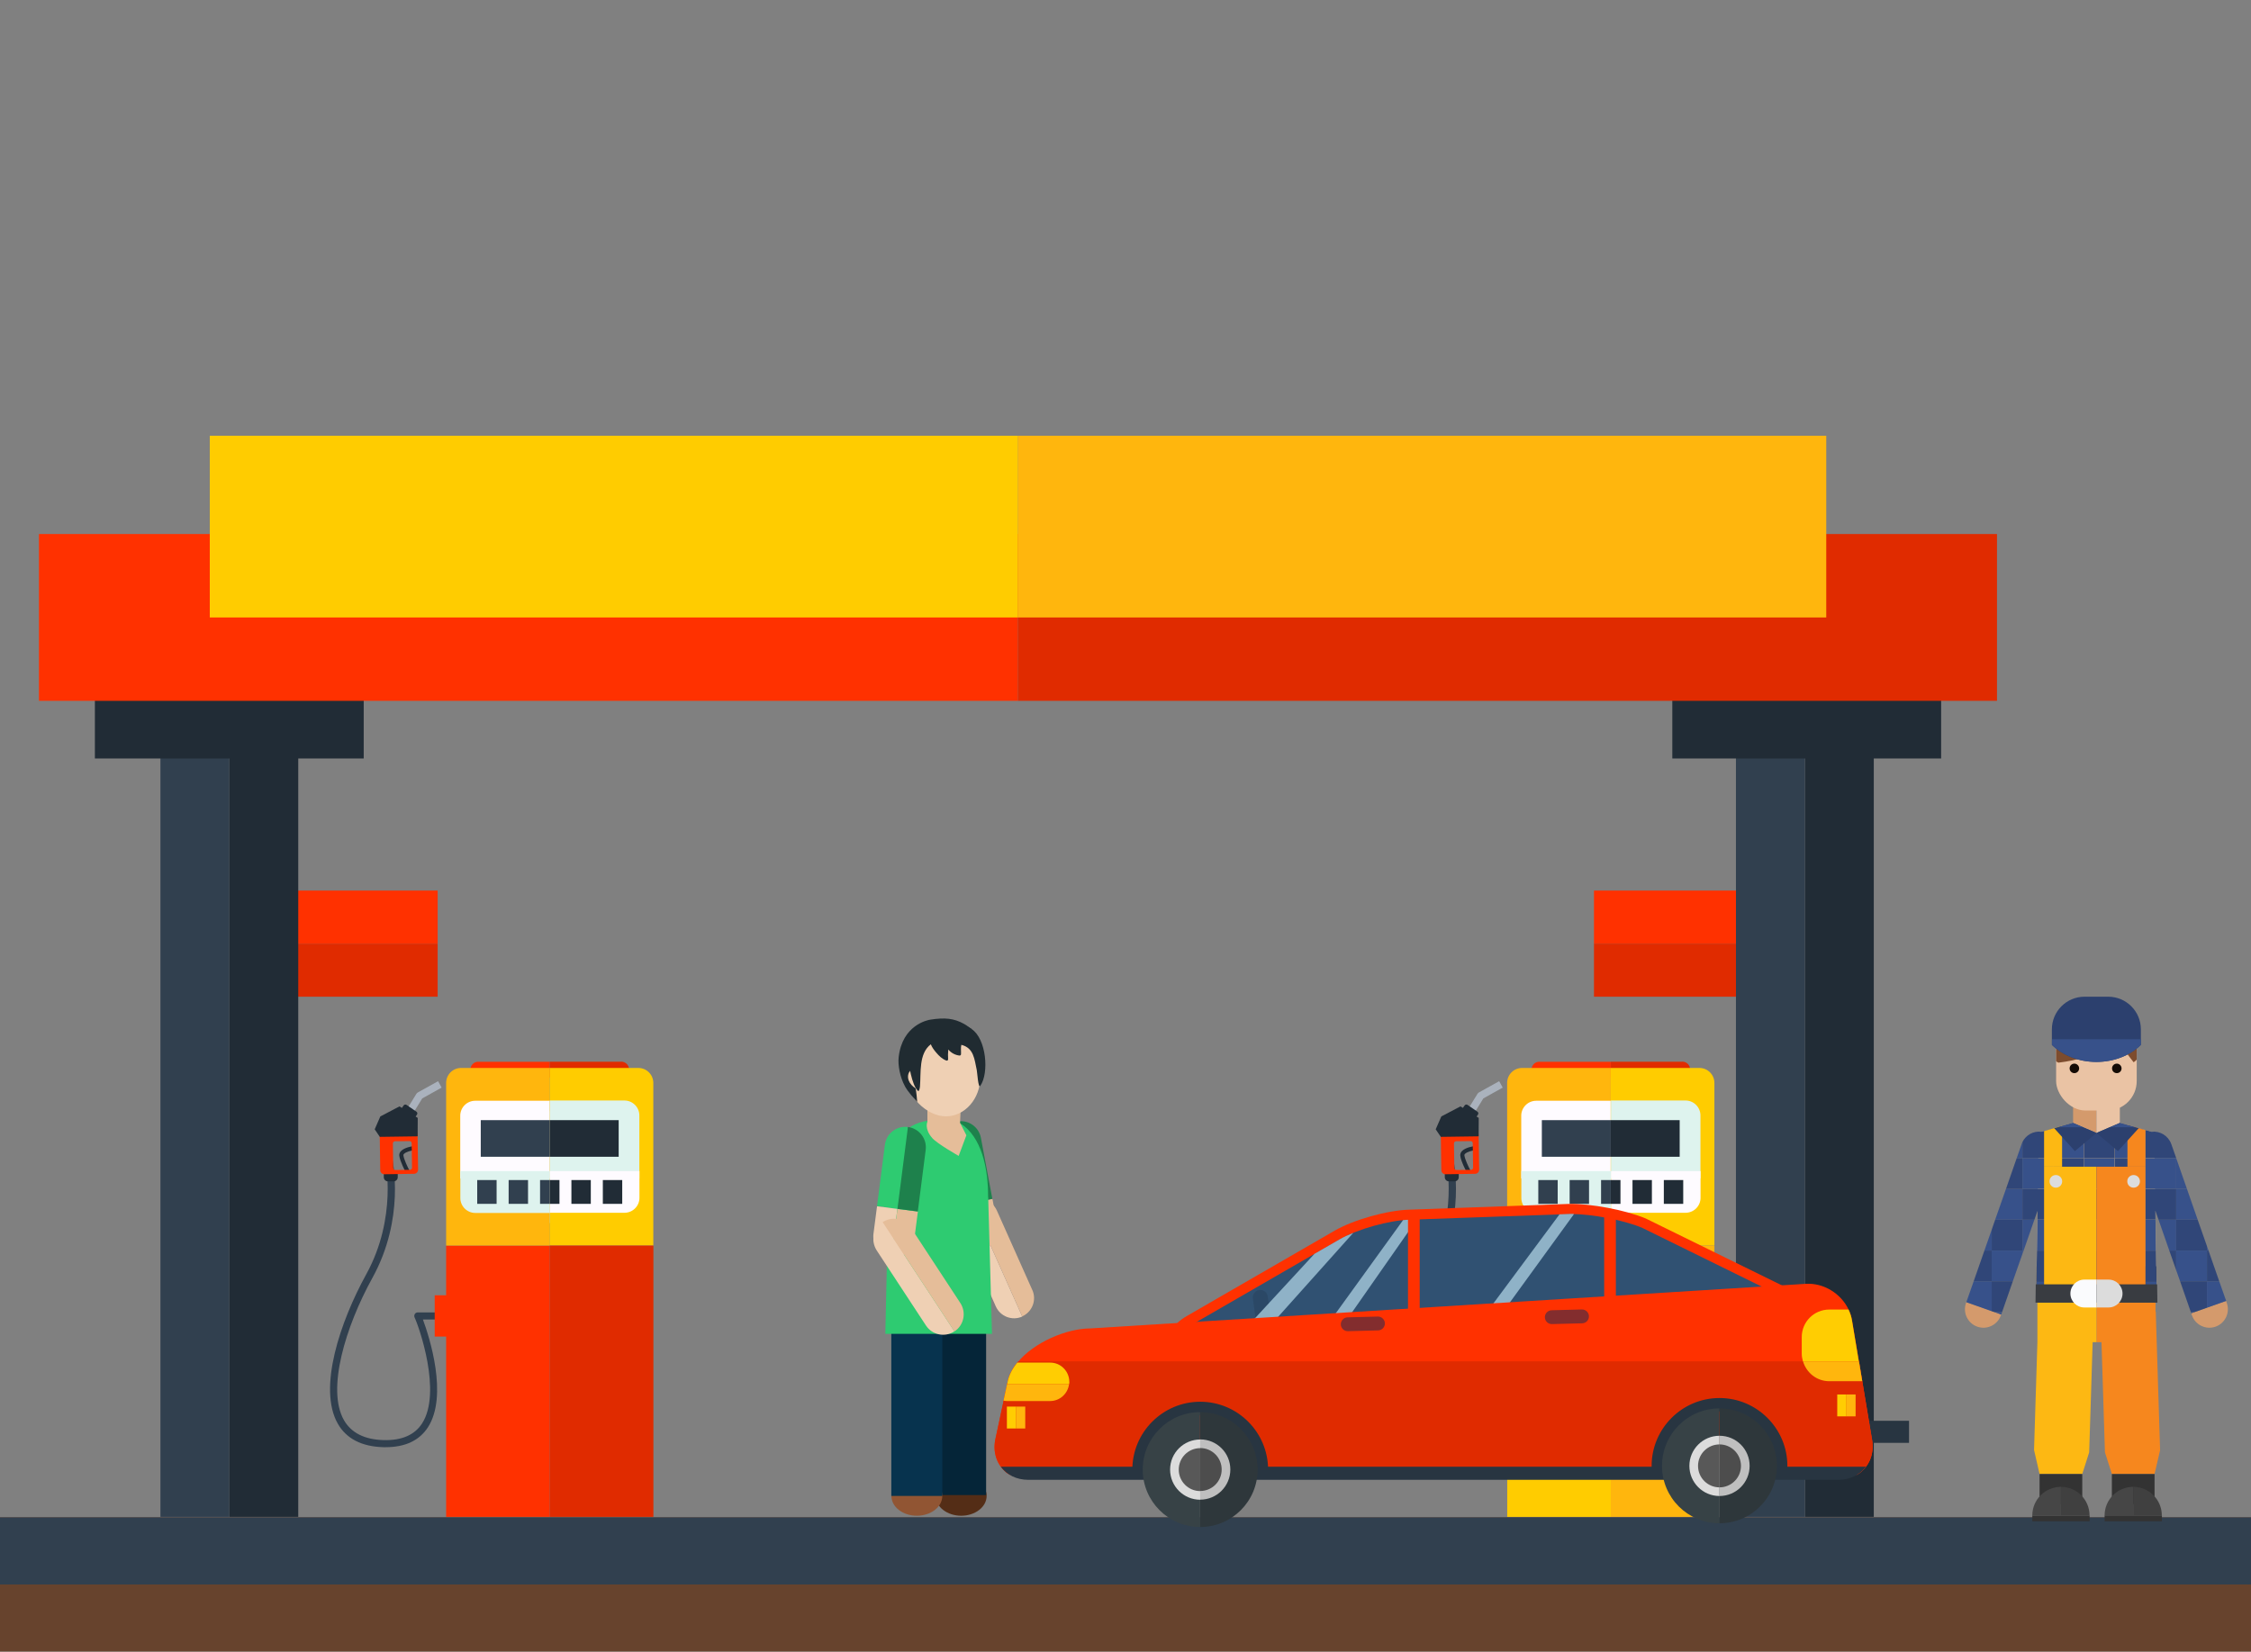 <?xml version="1.0" encoding="UTF-8"?>
<svg id="Layer_1" data-name="Layer 1" xmlns="http://www.w3.org/2000/svg" viewBox="0 0 260 190.79">
  <rect x="0" y="0" width="260" height="190.79" fill="#808080" stroke="none"/>
  <defs>
    <style>
      .cls-1 {
        fill: #cff3ff;
        opacity: .6;
      }

      .cls-2 {
        fill: #542d16;
      }

      .cls-3 {
        fill: #d49a6c;
      }

      .cls-4 {
        fill: #f6871e;
      }

      .cls-5 {
        fill: #1e814c;
      }

      .cls-6 {
        fill: #fff;
      }

      .cls-7 {
        fill: #585858;
      }

      .cls-8 {
        fill: #2c406e;
      }

      .cls-9 {
        fill: #eac3a4;
      }

      .cls-10 {
        fill: #67432d;
      }

      .cls-11 {
        fill: #bfbfbf;
      }

      .cls-12 {
        fill: #202b31;
      }

      .cls-13 {
        fill: #f2f0e4;
      }

      .cls-14 {
        fill: #140b05;
      }

      .cls-15 {
        fill: #37518a;
      }

      .cls-16 {
        fill: #212c36;
      }

      .cls-17 {
        fill: #832d2e;
      }

      .cls-18 {
        fill: #4d4d4d;
      }

      .cls-19 {
        fill: #ffb60d;
      }

      .cls-20 {
        fill: #e02b00;
      }

      .cls-21 {
        fill: #304678;
      }

      .cls-22 {
        fill: #2b4866;
      }

      .cls-23 {
        fill: #fefbff;
      }

      .cls-24 {
        fill: #aab2bd;
      }

      .cls-25 {
        fill: #07334e;
      }

      .cls-26 {
        fill: #caded9;
      }

      .cls-27 {
        fill: #305172;
      }

      .cls-28 {
        fill: #1465c9;
      }

      .cls-29 {
        fill: #333;
      }

      .cls-30 {
        fill: #ffd38c;
      }

      .cls-31 {
        fill: #7d4c2e;
      }

      .cls-32 {
        fill: #e5bd99;
      }

      .cls-33 {
        fill: #fdb813;
      }

      .cls-34 {
        fill: #915533;
      }

      .cls-35 {
        fill: #393c41;
      }

      .cls-36 {
        fill: #31404f;
      }

      .cls-37 {
        fill: #464646;
      }

      .cls-38 {
        fill: #2ecb71;
      }

      .cls-39 {
        fill: #283541;
      }

      .cls-40 {
        fill: #dcdcdc;
      }

      .cls-41 {
        fill: #fafbfd;
      }

      .cls-42 {
        fill: #052538;
      }

      .cls-43 {
        fill: #def3ee;
      }

      .cls-44 {
        fill: #2e373b;
      }

      .cls-45 {
        fill: #374246;
      }

      .cls-46 {
        fill: #fc0;
      }

      .cls-47 {
        fill: #ff3100;
      }

      .cls-48 {
        fill: #404040;
      }

      .cls-49 {
        fill: #ffcd02;
      }

      .cls-50 {
        fill: #efd0b4;
      }

      .cls-51 {
        fill: #4d96e3;
      }
    </style>
  </defs>
  <!-- <path class="cls-6" d="M450,.05V16.67h-11.3c-4.58,0-8.3-3.72-8.3-8.31,0-2.3,.93-4.37,2.43-5.88,1.51-1.5,3.58-2.43,5.87-2.43h11.3Z"/> -->
  <rect class="cls-10" y="175.29" width="260" height="15.5"/>
  <rect class="cls-36" y="175.29" width="260" height="7.75"/>
  <g>
    <g>
      <polygon class="cls-4" points="249 151.53 248.97 151.53 248.97 149 242.15 149 242.15 155.05 242.73 155.05 243.13 167.77 243.93 170.28 248.86 170.28 249.5 167.53 249 151.53"/>
      <polygon class="cls-33" points="235.33 149 235.33 155.01 234.94 167.5 235.58 170.28 240.51 170.28 241.31 167.77 241.71 155.05 242.15 155.05 242.15 149 235.33 149"/>
    </g>
    <rect class="cls-29" x="235.58" y="170.28" width="4.93" height="3.48"/>
    <rect class="cls-29" x="234.74" y="175.07" width="6.62" height=".67"/>
    <rect class="cls-29" x="243.93" y="170.28" width="4.93" height="3.48"/>
    <g>
      <path class="cls-37" d="M243.09,175.07h3.31v-3.31c-1.83,0-3.31,1.48-3.31,3.31Z"/>
      <path class="cls-48" d="M246.39,171.76h0v3.31h3.31c0-1.83-1.48-3.31-3.31-3.31Z"/>
    </g>
    <rect class="cls-29" x="243.09" y="175.07" width="6.62" height=".67"/>
    <g>
      <rect class="cls-3" x="239.45" y="126.67" width="2.7" height="5.65"/>
      <rect class="cls-9" x="242.15" y="126.67" width="2.7" height="5.65"/>
    </g>
    <polygon class="cls-30" points="249.12 150.47 248.82 130.83 244.85 129.72 242.15 130.88 239.45 129.72 235.47 130.83 235.18 150.47 249.12 150.47"/>
    <polygon class="cls-29" points="249.09 148.7 249.06 146.29 235.24 146.29 235.21 148.7 249.09 148.7"/>
    <path class="cls-3" d="M227.08,150.54c-.39,1.11,.2,2.33,1.31,2.72,1.11,.39,2.33-.2,2.72-1.31l.03-.1-4.03-1.43-.04,.12Z"/>
    <path class="cls-3" d="M257.13,150.28l-4.03,1.43,.08,.24c.39,1.11,1.61,1.7,2.72,1.31,1.11-.39,1.7-1.61,1.31-2.72l-.09-.26Z"/>
    <polygon class="cls-15" points="233.6 140.9 233.6 144.46 233.74 144.46 234.98 140.9 233.6 140.9"/>
    <polygon class="cls-15" points="231.7 137.34 230.45 140.9 233.6 140.9 233.6 137.34 231.7 137.34"/>
    <polygon class="cls-21" points="235.34 139.87 235.32 140.9 237.15 140.9 237.15 137.34 233.6 137.34 233.6 140.9 234.98 140.9 235.34 139.87"/>
    <rect class="cls-15" x="237.15" y="144.46" width="3.55" height="3.56"/>
    <polygon class="cls-21" points="233.6 133.78 232.94 133.78 231.7 137.34 233.6 137.34 233.6 133.78"/>
    <rect class="cls-21" x="240.7" y="144.46" width="3.55" height="3.56"/>
    <polygon class="cls-15" points="254.91 151.07 257.13 150.28 256.33 148.01 254.91 148.01 254.91 151.07"/>
    <path class="cls-15" d="M233.6,131.94c-.03,.07-.07,.14-.09,.22l-.57,1.62h.66v-1.84Z"/>
    <rect class="cls-21" x="237.15" y="140.9" width="3.55" height="3.56"/>
    <polygon class="cls-15" points="253.1 151.71 253.49 151.57 253.05 151.57 253.1 151.71"/>
    <polygon class="cls-15" points="231.15 151.86 231.25 151.57 230.35 151.57 231.15 151.86"/>
    <polygon class="cls-15" points="233.6 144.85 233.74 144.46 233.6 144.46 233.6 144.85"/>
    <polygon class="cls-15" points="235.32 140.9 235.27 144.46 237.15 144.46 237.15 140.9 235.32 140.9"/>
    <polygon class="cls-15" points="227.12 150.43 230.05 151.47 230.05 148.01 227.97 148.01 227.12 150.43"/>
    <rect class="cls-15" x="237.15" y="137.34" width="3.55" height="3.56"/>
    <polygon class="cls-21" points="251.36 146.74 251.36 144.46 250.56 144.46 251.36 146.74"/>
    <path class="cls-21" d="M250.79,132.16c-.34-.96-1.3-1.53-2.27-1.42l-.71-.2v3.23h3.55l-.57-1.62Z"/>
    <rect class="cls-15" x="240.7" y="140.9" width="3.55" height="3.56"/>
    <rect class="cls-21" x="244.26" y="133.78" width="3.55" height="3.56"/>
    <rect class="cls-15" x="240.7" y="133.78" width="3.55" height="3.56"/>
    <rect class="cls-21" x="237.15" y="133.78" width="3.55" height="3.56"/>
    <rect class="cls-21" x="240.7" y="137.34" width="3.55" height="3.56"/>
    <rect class="cls-15" x="233.6" y="133.78" width="3.55" height="3.56"/>
    <rect class="cls-15" x="244.26" y="137.34" width="3.55" height="3.56"/>
    <path class="cls-21" d="M237.15,133.78v-3.42l-1.37,.38c-.9-.11-1.78,.37-2.18,1.19v1.84h3.55Z"/>
    <polygon class="cls-15" points="250.56 144.46 251.36 144.46 251.36 140.9 249.32 140.9 250.56 144.46"/>
    <polygon class="cls-21" points="233.6 144.46 233.6 140.9 230.45 140.9 230.05 142.06 230.05 144.46 233.6 144.46"/>
    <polygon class="cls-15" points="230.05 142.06 229.21 144.46 230.05 144.46 230.05 142.06"/>
    <polygon class="cls-15" points="247.81 150.47 249.12 150.47 249.08 148.01 247.81 148.01 247.81 150.47"/>
    <polygon class="cls-21" points="247.81 144.46 247.81 148.01 249.08 148.01 249.03 144.46 247.81 144.46"/>
    <polygon class="cls-21" points="254.91 148.01 256.33 148.01 255.09 144.46 254.91 144.46 254.91 148.01"/>
    <polygon class="cls-21" points="229.21 144.46 227.97 148.01 230.05 148.01 230.05 144.46 229.21 144.46"/>
    <polygon class="cls-15" points="251.36 144.46 251.36 146.74 251.81 148.01 254.91 148.01 254.91 144.46 251.36 144.46"/>
    <polygon class="cls-15" points="237.15 133.78 240.7 133.78 240.7 130.26 240.62 130.22 237.66 130.22 237.15 130.36 237.15 133.78"/>
    <polygon class="cls-15" points="235.22 148.01 235.18 150.47 237.15 150.47 237.15 148.01 235.22 148.01"/>
    <polygon class="cls-15" points="233.6 144.46 230.05 144.46 230.05 148.01 232.49 148.01 233.6 144.85 233.6 144.46"/>
    <polygon class="cls-21" points="237.15 144.46 235.27 144.46 235.22 148.01 237.15 148.01 237.15 144.46"/>
    <rect class="cls-15" x="244.26" y="144.46" width="3.55" height="3.56"/>
    <rect class="cls-21" x="244.26" y="148.01" width="3.55" height="2.45"/>
    <polygon class="cls-21" points="230.05 148.01 230.05 151.47 230.35 151.57 231.25 151.57 232.49 148.01 230.05 148.01"/>
    <rect class="cls-21" x="237.15" y="148.01" width="3.55" height="2.45"/>
    <polygon class="cls-15" points="251.36 140.9 253.84 140.9 252.6 137.34 251.36 137.34 251.36 140.9"/>
    <polygon class="cls-15" points="252.6 137.34 251.36 133.79 251.36 137.34 252.6 137.34"/>
    <polygon class="cls-21" points="247.81 137.34 247.81 140.9 248.97 140.9 248.96 139.87 249.32 140.9 251.36 140.9 251.36 137.34 247.81 137.34"/>
    <polygon class="cls-15" points="247.81 133.78 247.81 137.34 251.36 137.34 251.36 133.79 251.36 133.78 247.81 133.78"/>
    <rect class="cls-21" x="244.26" y="140.9" width="3.55" height="3.56"/>
    <polygon class="cls-15" points="247.81 140.9 247.81 144.46 249.03 144.46 248.97 140.9 247.81 140.9"/>
    <rect class="cls-15" x="240.7" y="148.01" width="3.55" height="2.45"/>
    <polygon class="cls-15" points="244.26 133.78 247.81 133.78 247.81 130.55 246.64 130.22 244.26 130.22 244.26 133.78"/>
    <polygon class="cls-21" points="240.7 130.26 240.7 133.78 244.26 133.78 244.26 130.22 243.68 130.22 242.15 130.88 240.7 130.26"/>
    <polygon class="cls-21" points="254.91 148.01 251.81 148.01 253.05 151.57 253.49 151.57 254.91 151.07 254.91 148.01"/>
    <polygon class="cls-21" points="251.36 140.9 251.36 144.46 254.91 144.46 254.91 143.95 253.84 140.9 251.36 140.9"/>
    <polygon class="cls-15" points="255.09 144.46 254.91 143.95 254.91 144.46 255.09 144.46"/>
    <g>
      <rect class="cls-33" x="236.1" y="134.78" width="6.05" height="14.25"/>
      <rect class="cls-4" x="242.15" y="134.78" width="5.66" height="14.25"/>
    </g>
    <polygon class="cls-35" points="235.14 148.37 235.11 150.48 249.19 150.48 249.16 148.37 235.14 148.37"/>
    <path class="cls-41" d="M240.75,147.82c-.89,0-1.61,.72-1.61,1.61s.72,1.61,1.61,1.61h1.4v-3.22h-1.4Z"/>
    <path class="cls-40" d="M243.55,147.82h-1.4v3.22h1.4c.89,0,1.61-.72,1.61-1.61s-.72-1.61-1.61-1.61Z"/>
    <polygon class="cls-33" points="238.18 130.06 236.1 130.66 236.1 134.78 238.18 134.78 238.18 130.06"/>
    <polygon class="cls-4" points="247.81 130.55 245.73 129.97 245.73 134.78 247.81 134.78 247.81 130.55"/>
    <g>
      <polygon class="cls-8" points="239.66 132.98 237.27 130.33 239.45 129.72 242.15 130.88 239.66 132.98"/>
      <polygon class="cls-8" points="244.63 132.98 247.03 130.33 244.84 129.72 242.15 130.88 244.63 132.98"/>
    </g>
    <g>
      <path class="cls-40" d="M238.19,136.47c0-.4-.32-.73-.73-.73s-.73,.32-.73,.73,.32,.73,.73,.73,.73-.32,.73-.73Z"/>
      <path class="cls-40" d="M247.17,136.47c0-.4-.32-.73-.73-.73s-.73,.32-.73,.73,.32,.73,.73,.73,.73-.32,.73-.73Z"/>
    </g>
    <g>
      <path class="cls-37" d="M234.74,175.07h3.31v-3.31c-1.83,0-3.31,1.48-3.31,3.31Z"/>
      <path class="cls-48" d="M238.04,171.76h0v3.31h3.31c0-1.83-1.48-3.31-3.31-3.31Z"/>
    </g>
    <polygon class="cls-15" points="239.45 129.72 237.66 130.22 240.62 130.22 239.45 129.72"/>
    <polygon class="cls-15" points="244.26 129.98 243.68 130.22 244.26 130.22 244.26 129.98"/>
    <polygon class="cls-15" points="246.64 130.22 244.85 129.72 244.26 129.98 244.26 130.22 246.64 130.22"/>
    <g>
      <rect class="cls-9" x="237.49" y="115.93" width="9.31" height="12.36" rx="3.41" ry="3.41"/>
      <g>
        <path class="cls-14" d="M240.15,123.42c0-.3-.25-.55-.55-.55s-.55,.24-.55,.55,.25,.55,.55,.55,.55-.24,.55-.55Z"/>
        <path class="cls-14" d="M245.05,123.42c0-.3-.25-.55-.55-.55s-.55,.24-.55,.55,.24,.55,.55,.55,.55-.24,.55-.55Z"/>
      </g>
      <path class="cls-31" d="M246.8,119.34v3.06c-.1,.13-.22,.23-.36,.31-1.44-1.82-1.72-2.53-1.6-2.69l-1.56-.57c-1.02,2.64-3.44,3.04-5.53,3.31-.1-.04-.18-.1-.26-.17v-3.24c0-1.88,1.53-3.41,3.41-3.41h2.49c1.88,0,3.41,1.53,3.41,3.41Z"/>
    </g>
    <path class="cls-8" d="M243.52,115.14h-2.75c-2.08,0-3.77,1.69-3.77,3.77v1.8c1.23,1.2,3.07,1.97,5.14,1.97s3.91-.77,5.14-1.97v-1.8c0-2.08-1.69-3.77-3.77-3.77Z"/>
    <path class="cls-15" d="M237.01,120.06v.64c1.23,1.2,3.07,1.97,5.14,1.97s3.91-.77,5.14-1.97v-.64h-10.28Z"/>
  </g>
  <g>
    <g>
      <path class="cls-47" d="M55.24,122.65c-.5,0-.91,.41-.91,.91s.41,.91,.91,.91h8.25v-1.81h-8.25Z"/>
      <path class="cls-20" d="M71.75,122.65h-8.26v1.81h8.26c.5,0,.91-.41,.91-.91s-.41-.91-.91-.91Z"/>
    </g>
    <path class="cls-36" d="M44.56,167.18c-.09,0-.19,0-.28,0-2.5-.07-4.27-.98-5.26-2.71-2.34-4.1,.3-11.85,3.27-17.24,3.64-6.59,2.22-13.15,2.21-13.22-.05-.22,.09-.44,.31-.49,.22-.05,.44,.09,.49,.31,.06,.28,1.51,6.92-2.29,13.8-3.1,5.62-5.31,12.88-3.28,16.43,.84,1.46,2.37,2.24,4.57,2.3,2.09,.06,3.59-.59,4.45-1.92,2.33-3.61-.39-11.27-.86-12.24-.06-.13-.05-.28,.02-.4,.07-.12,.21-.19,.35-.19h5.8c.23,0,.41,.18,.41,.41s-.18,.41-.41,.41h-5.21c.75,2.03,2.93,8.8,.58,12.45-.99,1.53-2.63,2.3-4.88,2.3Z"/>
    <g>
      <path class="cls-16" d="M45.94,135.39v.59c.01,.26-.2,.48-.46,.49h-.66c-.26,.01-.48-.2-.49-.46v-.59s1.62-.02,1.62-.02Z"/>
      <path class="cls-16" d="M47.28,135.19c-.18-.33-.64-1.28-.69-1.74,0-.03,0-.08,.06-.14,.23-.26,.94-.42,1.09-.42v-.48c-.1,0-1.04,.14-1.44,.58-.14,.15-.2,.33-.18,.52,.07,.64,.72,1.86,.74,1.91l.42-.23Z"/>
      <path class="cls-24" d="M47.64,128.73l1.13-1.84,2.24-1.25-.41-.74-2.34,1.3c-.06,.04-.12,.09-.16,.15l-1.19,1.94,.73,.45Z"/>
      <path class="cls-47" d="M43.86,131.13l.06,4.05c0,.26,.22,.48,.49,.47l3.41-.05c.26,0,.48-.22,.47-.49l-.06-4.05c0-.26-.22-.48-.49-.47l-3.41,.05c-.26,0-.48,.22-.47,.49Zm1.52,.96c0-.14,.11-.25,.25-.25l1.67-.02c.14,0,.25,.11,.25,.25l.04,2.82c0,.14-.11,.25-.25,.25l-1.67,.02c-.14,0-.25-.11-.25-.25l-.04-2.82Z"/>
      <polygon class="cls-16" points="43.87 131.33 43.28 130.46 43.93 128.97 46.14 127.81 48.25 129.14 48.24 131.27 43.87 131.33"/>
      <path class="cls-16" d="M46.3,128.16l.32-.46c.08-.11,.23-.14,.34-.06l1.14,.78c.11,.08,.14,.23,.06,.34l-.32,.46-1.54-1.06Z"/>
    </g>
    <rect class="cls-47" x="50.21" y="149.63" width="3.88" height="4.77"/>
    <g>
      <rect class="cls-47" x="51.53" y="143.89" width="11.97" height="31.34"/>
      <path class="cls-19" d="M63.5,123.37h-10.24c-.95,0-1.73,.77-1.73,1.73v18.79h11.97v-20.52Z"/>
      <path class="cls-46" d="M75.46,143.89v-18.79c0-.95-.77-1.73-1.73-1.73h-10.24v20.52h11.97Z"/>
      <rect class="cls-20" x="63.5" y="143.89" width="11.97" height="31.34"/>
    </g>
    <rect class="cls-43" x="63.5" y="128.36" width=".02" height="12.93"/>
    <g>
      <path class="cls-23" d="M63.5,127.16h-8.61c-.95,0-1.73,.77-1.73,1.73v7.24h10.33v-8.96Z"/>
      <path class="cls-43" d="M63.5,135.28h-10.33v3.11c0,.95,.77,1.73,1.73,1.73h8.63v-.02h-.02v-4.82Z"/>
      <path class="cls-43" d="M63.52,136.12h10.33v-7.26c0-.95-.77-1.73-1.73-1.73h-8.63v.02h.02v8.96Z"/>
      <path class="cls-23" d="M63.52,135.28v4.82h8.61c.95,0,1.73-.77,1.73-1.73v-3.09h-10.33Z"/>
    </g>
    <rect class="cls-36" x="58.75" y="136.32" width="2.24" height="2.75"/>
    <rect class="cls-16" x="66" y="136.32" width="2.24" height="2.75"/>
    <rect class="cls-36" x="55.12" y="136.32" width="2.24" height="2.75"/>
    <rect class="cls-16" x="69.63" y="136.32" width="2.24" height="2.75"/>
    <g>
      <rect class="cls-36" x="62.38" y="136.32" width="1.12" height="2.75"/>
      <rect class="cls-16" x="63.5" y="136.32" width="1.12" height="2.75"/>
    </g>
    <g>
      <rect class="cls-36" x="55.53" y="129.4" width="7.96" height="4.23"/>
      <rect class="cls-16" x="63.49" y="129.4" width="7.97" height="4.23"/>
    </g>
  </g>
  <g>
    <g>
      <path class="cls-47" d="M177.8,122.65c-.5,0-.91,.41-.91,.91s.41,.91,.91,.91h8.25v-1.81h-8.25Z"/>
      <path class="cls-20" d="M194.31,122.65h-8.25v1.81h8.25c.5,0,.91-.41,.91-.91s-.41-.91-.91-.91Z"/>
    </g>
    <path class="cls-36" d="M167.11,167.18c-.09,0-.19,0-.28,0-2.5-.07-4.27-.98-5.26-2.71-2.34-4.1,.3-11.85,3.27-17.24,3.64-6.59,2.22-13.15,2.21-13.22-.05-.22,.09-.44,.31-.49,.22-.05,.44,.09,.49,.31,.06,.28,1.51,6.92-2.29,13.8-3.1,5.62-5.31,12.88-3.28,16.43,.84,1.46,2.37,2.24,4.57,2.3,2.09,.06,3.59-.59,4.45-1.92,2.33-3.61-.39-11.27-.86-12.24-.06-.13-.05-.28,.02-.4,.07-.12,.21-.19,.35-.19h5.8c.23,0,.41,.18,.41,.41s-.18,.41-.41,.41h-5.21c.75,2.03,2.93,8.8,.58,12.45-.99,1.53-2.63,2.3-4.88,2.3Z"/>
    <g>
      <path class="cls-16" d="M168.49,135.39v.59c.01,.26-.2,.48-.46,.49h-.66c-.26,.01-.48-.2-.49-.46v-.59s1.62-.02,1.62-.02Z"/>
      <path class="cls-16" d="M169.83,135.19c-.18-.33-.64-1.28-.69-1.74,0-.03,0-.08,.06-.14,.23-.26,.94-.42,1.09-.42v-.48c-.1,0-1.04,.14-1.44,.58-.14,.15-.2,.33-.18,.52,.06,.64,.72,1.86,.74,1.91l.42-.23Z"/>
      <path class="cls-24" d="M170.2,128.73l1.13-1.84,2.24-1.25-.41-.74-2.34,1.3c-.06,.04-.12,.09-.16,.15l-1.19,1.94,.73,.45Z"/>
      <path class="cls-47" d="M166.42,131.13l.06,4.05c0,.26,.22,.48,.49,.47l3.41-.05c.26,0,.48-.22,.47-.49l-.06-4.05c0-.26-.22-.48-.49-.47l-3.41,.05c-.26,0-.48,.22-.47,.49Zm1.52,.96c0-.14,.11-.25,.25-.25l1.67-.02c.14,0,.25,.11,.25,.25l.04,2.82c0,.14-.11,.25-.25,.25l-1.67,.02c-.14,0-.25-.11-.25-.25l-.04-2.82Z"/>
      <polygon class="cls-16" points="166.42 131.33 165.83 130.46 166.48 128.97 168.69 127.81 170.8 129.14 170.79 131.27 166.42 131.33"/>
      <path class="cls-16" d="M168.85,128.16l.32-.46c.08-.11,.23-.14,.34-.06l1.14,.78c.11,.08,.14,.23,.06,.34l-.32,.46-1.54-1.06Z"/>
    </g>
    <rect class="cls-47" x="172.76" y="149.63" width="3.88" height="4.77"/>
    <g>
      <rect class="cls-46" x="174.09" y="143.89" width="11.97" height="31.34"/>
      <path class="cls-19" d="M186.05,123.37h-10.24c-.95,0-1.73,.77-1.73,1.73v18.79h11.97v-20.52Z"/>
      <path class="cls-46" d="M198.02,143.89v-18.79c0-.95-.77-1.73-1.73-1.73h-10.24v20.52h11.97Z"/>
      <rect class="cls-19" x="186.05" y="143.89" width="11.97" height="31.34"/>
    </g>
    <rect class="cls-43" x="186.05" y="128.36" width=".02" height="12.93"/>
    <g>
      <path class="cls-23" d="M186.05,127.16h-8.61c-.95,0-1.73,.77-1.73,1.73v7.24h10.33v-8.96Z"/>
      <path class="cls-43" d="M186.05,135.28h-10.33v3.11c0,.95,.77,1.73,1.73,1.73h8.63v-.02h-.02v-4.82Z"/>
      <path class="cls-43" d="M186.08,136.12h10.33v-7.26c0-.95-.77-1.73-1.73-1.73h-8.63v.02h.02v8.96Z"/>
      <path class="cls-23" d="M186.08,135.28v4.82h8.61c.95,0,1.73-.77,1.73-1.73v-3.09h-10.33Z"/>
    </g>
    <rect class="cls-36" x="181.3" y="136.32" width="2.24" height="2.75"/>
    <rect class="cls-16" x="188.56" y="136.32" width="2.24" height="2.75"/>
    <rect class="cls-36" x="177.68" y="136.32" width="2.24" height="2.75"/>
    <rect class="cls-16" x="192.18" y="136.32" width="2.24" height="2.75"/>
    <g>
      <rect class="cls-36" x="184.93" y="136.32" width="1.12" height="2.75"/>
      <rect class="cls-16" x="186.05" y="136.32" width="1.12" height="2.75"/>
    </g>
    <g>
      <rect class="cls-36" x="178.09" y="129.4" width="7.96" height="4.23"/>
      <rect class="cls-16" x="186.04" y="129.4" width="7.97" height="4.23"/>
    </g>
  </g>
  <g>
    <rect class="cls-20" x="29.91" y="109.01" width="20.64" height="6.13"/>
    <rect class="cls-47" x="29.91" y="102.88" width="20.64" height="6.13"/>
    <rect class="cls-47" x="184.11" y="102.88" width="20.64" height="6.13"/>
    <rect class="cls-20" x="184.11" y="109.01" width="20.64" height="6.13"/>
  </g>
  <g>
    <rect class="cls-36" x="18.53" y="77.54" width="7.96" height="97.69"/>
    <rect class="cls-16" x="26.49" y="77.54" width="7.96" height="97.69"/>
  </g>
  <g>
    <rect class="cls-16" x="208.47" y="77.54" width="7.96" height="97.69"/>
    <rect class="cls-36" x="200.51" y="77.54" width="7.96" height="97.69"/>
  </g>
  <!-- <g>
    <rect class="cls-43" x="264.37" y="51.63" width="88.4" height="123.6"/>
    <rect class="cls-26" x="264.37" y="158.04" width="88.4" height="17.18"/>
    <rect class="cls-26" x="341.03" y="51.63" width="100.15" height="123.6"/>
  </g> -->
  <!-- <rect class="cls-47" x="260.85" y="52.93" width="183.84" height="24.86"/> -->
  <!-- <g>
    <rect class="cls-36" x="280.08" y="111.13" width="20.15" height="64.23"/>
    <rect class="cls-16" x="300.23" y="111.13" width="20.15" height="64.23"/>
  </g> -->
  <!-- <rect class="cls-51" x="283.14" y="114.3" width="34.18" height="29.43"/> -->
  <g>
    <rect class="cls-39" x="213.27" y="164.13" width="7.23" height="2.55"/>
    <path class="cls-47" d="M205.73,148.44c2.35,.98,2.2,1.87-.35,1.98l-67.62,3.68c-2.55,.11-2.82-.84-.61-2.11l17.02-9.83c2.21-1.27,6.11-2.36,8.65-2.42l18.36-.66c2.55-.06,6.56,.7,8.91,1.68l15.63,7.68Z"/>
    <path class="cls-27" d="M154.75,143.16c2.04-1.17,5.75-2.21,8.1-2.26l18.62-.66c2.41,0,6.08,.71,8.19,1.59l15.17,7.46-67.01,3.65,16.93-9.78Z"/>
    <path class="cls-22" d="M147.16,155.12c.06,.48-.27,.91-.74,.98h0c-.48,.06-.91-.27-.98-.74l-.73-5.36c-.06-.48,.27-.91,.74-.98h0c.48-.06,.91,.27,.98,.74l.73,5.36Z"/>
    <path class="cls-1" d="M154.04,152.05l8.02-11.1c.27-.03,.53-.04,.78-.05l.82-.03-7.74,11.08-1.89,.1Z"/>
    <path class="cls-1" d="M181.46,140.23c.11,0,.23,0,.35,.01l-7.78,10.72-1.9,.1,8-10.78,1.34-.05Z"/>
    <path class="cls-1" d="M151.82,144.85l2.93-1.69c.44-.26,.98-.5,1.55-.73l-8.94,9.99-2.66,.14,7.12-7.71Z"/>
    <rect class="cls-47" x="162.63" y="140.23" width="1.35" height="14.71"/>
    <rect class="cls-47" x="185.29" y="139.94" width="1.35" height="14.71"/>
    <path class="cls-47" d="M116.61,170.37h97.89c1.29-.79,2.01-2.28,1.74-3.99l-1.14-6.82-1.17-6.97c-.07-.46-.21-.9-.41-1.31-.87-1.84-2.87-3.1-4.95-2.97l-82.64,5.15c-2.67,0-6.49,1.57-8.42,3.95-.58,.71-.99,1.49-1.14,2.33l-.44,2.07-.98,4.58c-.3,1.7,.4,3.2,1.67,3.98Z"/>
    <path class="cls-20" d="M116.44,170.25h98.24c1.18-.81,1.83-2.24,1.56-3.88l-1.14-6.82-.38-2.29H117.62s-.08,.09-.12,.14c-.58,.71-.99,1.49-1.14,2.33l-.44,2.07-.98,4.58c-.29,1.63,.34,3.06,1.5,3.87Z"/>
    <path class="cls-39" d="M115.6,169.44c.69,.93,1.81,1.51,3.17,1.51h93.57c1.36,0,2.49-.59,3.19-1.51H115.6Z"/>
    <path class="cls-17" d="M178.44,152.18c.01,.44,.38,.79,.82,.78l3.49-.09c.44-.01,.79-.38,.78-.82h0c-.01-.44-.38-.79-.82-.78l-3.49,.09c-.44,.01-.79,.38-.78,.82h0Z"/>
    <path class="cls-17" d="M154.87,153c.01,.44,.38,.79,.82,.78l3.49-.09c.44-.01,.79-.38,.78-.82h0c-.01-.44-.38-.79-.82-.78l-3.49,.09c-.44,.01-.79,.38-.78,.82h0Z"/>
    <g>
      <path class="cls-49" d="M123.51,159.63c0-.61-.25-1.17-.65-1.57-.4-.41-.95-.65-1.57-.65h-3.79c-.58,.71-.99,1.49-1.14,2.33l-.03,.16h7.16c.01-.09,.03-.17,.03-.26Z"/>
      <path class="cls-19" d="M116.32,159.89l-.41,1.92c.13,.02,.27,.04,.41,.04h4.97c1.13,0,2.06-.86,2.19-1.96h-7.16Z"/>
    </g>
    <g>
      <path class="cls-49" d="M213.92,152.59c-.07-.46-.21-.9-.41-1.31h-2.22c-1.76,0-3.18,1.42-3.18,3.18v1.92c0,.31,.06,.61,.14,.89h6.45l-.78-4.68Z"/>
      <path class="cls-19" d="M208.26,157.27c.39,1.32,1.59,2.29,3.04,2.29h3.8l-.38-2.29h-6.45Z"/>
    </g>
    <g>
      <rect class="cls-19" x="117.36" y="162.49" width="1.06" height="2.53"/>
      <rect class="cls-49" x="116.3" y="162.49" width="1.06" height="2.53"/>
    </g>
    <g>
      <rect class="cls-19" x="213.27" y="161.09" width="1.06" height="2.53"/>
      <rect class="cls-49" x="212.21" y="161.09" width="1.06" height="2.53"/>
    </g>
    <g>
      <path class="cls-39" d="M132.37,170.37c-.02-.2-.03-.4-.03-.6,0-3.47,2.82-6.29,6.29-6.29s6.29,2.82,6.29,6.29c0,.2-.01,.4-.03,.6h1.56c.01-.2,.02-.4,.02-.6,0-4.32-3.52-7.84-7.84-7.84s-7.84,3.52-7.84,7.84c0,.2,0,.4,.02,.6h1.56Z"/>
      <g>
        <path class="cls-45" d="M131.99,169.77c0,3.66,2.97,6.63,6.63,6.63v-13.27c-3.66,0-6.63,2.97-6.63,6.64Z"/>
        <path class="cls-44" d="M138.63,163.13h0v13.27h0c3.66,0,6.63-2.97,6.63-6.63s-2.97-6.64-6.63-6.64Z"/>
      </g>
      <g>
        <path class="cls-40" d="M135.15,169.77c0,1.92,1.56,3.48,3.48,3.48v-6.96c-1.92,0-3.48,1.56-3.48,3.48Z"/>
        <path class="cls-11" d="M138.63,166.28h0v6.96h0c1.92,0,3.48-1.56,3.48-3.48s-1.56-3.48-3.48-3.48Z"/>
      </g>
      <g>
        <path class="cls-18" d="M138.63,167.28h0v4.96h0c1.37,0,2.48-1.11,2.48-2.48s-1.11-2.48-2.48-2.48Z"/>
        <path class="cls-7" d="M136.15,169.77c0,1.37,1.11,2.48,2.48,2.48v-4.96c-1.37,0-2.48,1.11-2.48,2.48Z"/>
      </g>
    </g>
    <g>
      <g>
        <path class="cls-39" d="M192.06,170.37c-.05-.33-.08-.68-.08-1.03,0-3.66,2.97-6.64,6.63-6.64s6.64,2.98,6.64,6.64c0,.35-.03,.69-.08,1.03h.87c.05-.34,.07-.68,.07-1.03,0-4.14-3.36-7.49-7.49-7.49s-7.49,3.36-7.49,7.49c0,.35,.03,.69,.07,1.03h.87Z"/>
        <path class="cls-39" d="M191.55,170.37c-.05-.34-.08-.68-.08-1.03,0-3.94,3.2-7.15,7.14-7.15s7.15,3.21,7.15,7.15c0,.35-.03,.69-.08,1.03h.7c.04-.34,.07-.68,.07-1.03,0-4.32-3.52-7.84-7.84-7.84s-7.84,3.52-7.84,7.84c0,.34,.03,.69,.07,1.03h.7Z"/>
        <path class="cls-39" d="M192.32,169.34c0-3.47,2.82-6.29,6.29-6.29s6.29,2.82,6.29,6.29c0,.35-.03,.69-.09,1.03h.7c.05-.34,.08-.68,.08-1.03,0-3.85-3.13-6.99-6.99-6.99s-6.98,3.13-6.98,6.99c0,.34,.03,.69,.08,1.03h.7c-.06-.34-.09-.68-.09-1.03Z"/>
      </g>
      <g>
        <path class="cls-45" d="M198.61,162.7c-3.67,0-6.64,2.97-6.64,6.64s2.97,6.63,6.64,6.63c0,0,0,0,0,0v-13.27s0,0,0,0Z"/>
        <path class="cls-44" d="M205.24,169.34c0-3.66-2.97-6.64-6.63-6.64v13.27c3.66,0,6.63-2.97,6.63-6.63Z"/>
      </g>
      <g>
        <path class="cls-40" d="M198.61,165.86c-1.92,0-3.48,1.56-3.48,3.48s1.56,3.48,3.48,3.48c0,0,0,0,0,0v-6.96s0,0,0,0Z"/>
        <path class="cls-11" d="M202.09,169.34c0-1.92-1.55-3.48-3.48-3.48v6.96c1.92,0,3.48-1.56,3.48-3.48Z"/>
      </g>
      <g>
        <path class="cls-7" d="M198.61,166.86c-1.37,0-2.48,1.11-2.48,2.48s1.11,2.48,2.48,2.48c0,0,0,0,0,0v-4.96s0,0,0,0Z"/>
        <path class="cls-18" d="M201.09,169.34c0-1.37-1.11-2.48-2.48-2.48v4.96c1.37,0,2.48-1.11,2.48-2.48Z"/>
      </g>
    </g>
  </g>
  <rect class="cls-16" x="10.96" y="77.79" width="31.05" height="9.83"/>
  <rect class="cls-16" x="193.16" y="77.79" width="31.05" height="9.83"/>
  <g>
    <rect class="cls-47" x="4.5" y="61.69" width="113.08" height="19.27"/>
    <rect class="cls-20" x="117.58" y="61.69" width="113.08" height="19.27"/>
  </g>
  <g>
    <rect class="cls-46" x="24.23" y="50.34" width="93.36" height="20.99"/>
    <rect class="cls-19" x="117.58" y="50.34" width="93.36" height="20.99"/>
  </g>
  <g>
    <g>
      <path class="cls-50" d="M118.07,152.08l-5.98-13.4c-1.16,.52-1.69,1.88-1.17,3.05l4.1,9.19c.52,1.16,1.88,1.69,3.05,1.17Z"/>
      <path class="cls-32" d="M119.24,149.03l-4.1-9.19c-.52-1.16-1.88-1.69-3.05-1.17l5.98,13.4c1.16-.52,1.69-1.88,1.17-3.05Z"/>
    </g>
    <g>
      <path class="cls-38" d="M110.53,129.56c-1.29,.24-2.14,1.48-1.89,2.77l1.32,7.04,2.33-.44-1.76-9.37Z"/>
      <path class="cls-50" d="M109.95,139.36l.59,3.14c.24,1.29,1.48,2.14,2.77,1.9l-1.03-5.48-2.33,.44Z"/>
      <path class="cls-32" d="M112.29,138.93l1.03,5.48c1.29-.24,2.14-1.48,1.9-2.77l-.59-3.14-2.33,.44Z"/>
      <path class="cls-5" d="M114.62,138.49l-1.32-7.04c-.24-1.29-1.48-2.14-2.77-1.89l1.76,9.37,2.33-.44Z"/>
    </g>
    <g>
      <path class="cls-2" d="M113.96,172.81c0,1.27-1.32,2.29-2.94,2.29s-2.94-1.02-2.94-2.29,1.32-2.29,2.94-2.29,2.94,1.03,2.94,2.29Z"/>
      <rect class="cls-42" x="108.01" y="148.42" width="5.89" height="24.29"/>
    </g>
    <g>
      <path class="cls-34" d="M108.84,172.81c0,1.27-1.32,2.29-2.94,2.29s-2.94-1.02-2.94-2.29,1.32-2.29,2.94-2.29,2.94,1.03,2.94,2.29Z"/>
      <rect class="cls-25" x="102.95" y="148.52" width="5.89" height="24.29"/>
    </g>
    <path class="cls-38" d="M114.13,138.29c.01-3.29-.73-6.99-3.23-8.53,0,0,.27,1.79-.56,2.1-1.15,.43-2.6-1.76-3.04-2.08l-.15-.31c-2.63,.36-4.47,2.46-4.48,6.03l-.41,18.59h12.32l-.44-15.8Z"/>
    <g>
      <path class="cls-32" d="M107.12,128.05v1.53s-.39,.81,.56,1.89c.56,.65,3.05,2.06,3.05,2.06l.89-2.38-.73-1.44,.08-1.83-3.85,.16Z"/>
      <path class="cls-50" d="M113.23,124.43c0-.93,.09-2.26-.33-2.98-.71-1.22-2.27-1.55-3.65-1.55-2.2,0-4.61,1.73-4.61,4.23s2.41,4.83,4.61,4.83,3.98-2.03,3.98-4.53Z"/>
      <path class="cls-12" d="M105.73,125.71c-.33-.21-.63-.52-.77-.89-.19-.49-.06-1.13,.49-1.3,.21-.06,.45-.06,.68-.02-.23-.78,.23-3.1,1.04-3.31,1.73-.46,4.41-.37,5-.29,.45,.06,.74,1.87,.91,2.26,.22,.51,.14,2.1,.15,2.27,.1-.17,.06-2.23,.06-2.28,.02-.37-.2-1.98-.46-2.43-.35-.6-.89-1.12-1.5-1.45-1.14-.63-2.19-.74-3.87-.48-.28,.04-3.24,.6-3.66,4.33-.11,.93,.17,2.34,.7,3.32,.09,.17,.31,.64,1.44,1.85,.01,.01-.13-1.54-.2-1.58Z"/>
      <path class="cls-12" d="M112.25,118.87c-2.62-1.75-7.48-.22-7.3,3.76,0,.08,.33,2.73,1.09,3.4,.12,.1,.21-.36,.22-.51,.13-1.59-.16-3.81,1.25-4.88,0,0,0,0,0-.01,.14,.36,.38,.68,.63,.97,.31,.37,.71,.76,1.18,.92,.09,.03,.19-.05,.19-.14-.02-.39-.02-.76,.02-1.14,.33,.39,.8,.65,1.31,.7,.09,0,.16-.08,.16-.16,.02-.31-.05-.74,.04-1.08,1.45,.36,1.51,1.68,1.78,2.92,.06,.27,.16,2.17,.41,1.81,1.03-1.46,.7-5.42-1-6.55Z"/>
    </g>
    <g>
      <path class="cls-38" d="M104.87,130.19c-1.3-.17-2.49,.75-2.66,2.05l-.91,7.1,2.35,.3,1.21-9.46Z"/>
      <path class="cls-50" d="M101.3,139.35l-.41,3.17c-.17,1.3,.75,2.49,2.05,2.66l.71-5.53-2.35-.3Z"/>
      <path class="cls-32" d="M103.66,139.65l-.71,5.53c1.3,.17,2.49-.75,2.66-2.05l.41-3.17-2.35-.3Z"/>
      <path class="cls-5" d="M106.01,139.95l.91-7.1c.17-1.3-.75-2.49-2.05-2.66l-1.21,9.46,2.35,.3Z"/>
    </g>
    <g>
      <path class="cls-50" d="M110.24,153.8l-8.29-12.63c-1.1,.72-1.4,2.19-.68,3.29l5.68,8.66c.72,1.1,2.19,1.4,3.29,.68Z"/>
      <path class="cls-32" d="M110.92,150.52l-5.68-8.66c-.72-1.1-2.19-1.4-3.29-.68l8.29,12.63c1.1-.72,1.4-2.19,.68-3.29Z"/>
    </g>
  </g>
  <g>
    <!-- <rect class="cls-46" x="283.96" width="70.68" height="52.93"/> -->
    <!-- <rect class="cls-19" x="354.64" width="70.68" height="52.93"/> -->
  </g>
  <!-- <g>
    <path class="cls-6" d="M300.99,7.65c3.11,0,3.3,0,5.94,.72v2.91c-.12,0-2.29-.43-4.77-.43-1.82,0-2.13,.88-2.13,4.07s.12,3.81,1.84,3.81c1.21,0,1.41-.9,1.41-.9v-1.47h-.96v-2.35c.88-.47,2.13-.49,3.42-.49,.41,0,.86,.02,1.33,.06v8.52h-2.68l-1.08-.96c-.55,.72-.86,.96-2.42,1.06-4.05,.25-4.65-3.3-4.65-7.33,0-4.36,.86-7.23,4.75-7.23Z"/>
    <path class="cls-6" d="M312.62,7.8h4.48l4.34,14.31h-3.89l-.84-2.5h-3.85l-.82,2.5h-3.89l4.48-14.31Zm3.32,8.58l-1.04-3.83-1.19,3.83h2.23Z"/>
    <path class="cls-6" d="M321.68,11.56c0-2.56,1.68-3.73,3.87-3.87,2.89-.18,4.61,.12,6.06,.65v2.95c-1.25-.14-3.4-.2-4.69-.2-1.06,0-1.45,.04-1.45,.86v.21c0,.61,.12,.94,1.17,.94h1.84c2.97,0,3.66,2.58,3.66,4.14v.64c0,3.64-2.03,4.38-3.97,4.38-3.66,0-4.09,0-6.04-.66v-2.95c.78,.08,3.25,.22,5.06,.22,.84,0,1.15-.22,1.15-.8v-.31c0-.57-.18-.86-1.04-.86h-1.76c-3.71,0-3.87-3.23-3.87-4.14v-1.19Z"/>
    <path class="cls-6" d="M338.21,11.56c0-2.56,1.68-3.73,3.87-3.87,2.89-.18,4.61,.12,6.06,.65v2.95c-1.25-.14-3.4-.2-4.69-.2-1.06,0-1.45,.04-1.45,.86v.21c0,.61,.12,.94,1.17,.94h1.84c2.97,0,3.66,2.58,3.66,4.14v.64c0,3.64-2.03,4.38-3.97,4.38-3.66,0-4.09,0-6.04-.66v-2.95c.78,.08,3.25,.22,5.06,.22,.84,0,1.15-.22,1.15-.8v-.31c0-.57-.18-.86-1.04-.86h-1.76c-3.71,0-3.87-3.23-3.87-4.14v-1.19Z"/>
    <path class="cls-6" d="M348.94,7.8h11.1v3.4h-3.71v10.91h-3.79V11.21h-3.6v-3.4Z"/>
    <path class="cls-6" d="M363.13,7.8h4.48l4.34,14.31h-3.89l-.84-2.5h-3.85l-.82,2.5h-3.89l4.48-14.31Zm3.32,8.58l-1.04-3.83-1.19,3.83h2.23Z"/>
    <path class="cls-6" d="M370.59,7.8h11.1v3.4h-3.71v10.91h-3.79V11.21h-3.6v-3.4Z"/>
    <path class="cls-6" d="M382.94,7.8h3.79v14.31h-3.79V7.8Z"/>
    <path class="cls-6" d="M394.02,7.71c3.38,0,5.92,.65,5.92,7.35,0,6.31-2.4,7.13-5.92,7.13s-5.92-.63-5.92-7.13,2.64-7.35,5.92-7.35Zm0,11.08c1.68,0,2.13-.7,2.13-3.73,0-3.32-.35-3.95-2.13-3.95s-2.13,.45-2.13,3.95c0,2.99,.21,3.73,2.13,3.73Z"/>
    <path class="cls-6" d="M401.29,7.8h3.83l4.08,7.31V7.8h3.79v14.31h-3.79l-4.1-7.11v7.11h-3.81V7.8Z"/>
    <path class="cls-6" d="M308.83,31.25h3.79v14.31h-3.79v-14.31Z"/>
    <path class="cls-6" d="M318.81,31.1c2.82,0,3.48,.16,5.16,.78v2.95s-1.97-.33-3.99-.33c-1.64,0-2.33-.08-2.33,3.91,0,3.21,.37,3.87,2.34,3.87s3.97-.18,3.97-.18v2.95c-1.21,.51-2.27,.68-5.16,.63-3.62-.06-4.95-2.5-4.95-7.31s1.06-7.27,4.95-7.27Z"/>
    <path class="cls-6" d="M330.6,31.15c3.38,0,5.92,.65,5.92,7.35,0,6.31-2.4,7.13-5.92,7.13s-5.92-.63-5.92-7.13,2.64-7.35,5.92-7.35Zm0,11.08c1.68,0,2.13-.7,2.13-3.73,0-3.32-.35-3.95-2.13-3.95s-2.13,.45-2.13,3.95c0,2.99,.21,3.73,2.13,3.73Z"/>
    <path class="cls-6" d="M337.86,31.25h3.83l4.08,7.31v-7.31h3.79v14.31h-3.79l-4.1-7.11v7.11h-3.81v-14.31Z"/>
    <path class="cls-6" d="M350.93,35c0-2.56,1.68-3.73,3.87-3.87,2.89-.18,4.61,.12,6.06,.65v2.95c-1.25-.14-3.4-.2-4.69-.2-1.06,0-1.45,.04-1.45,.86v.21c0,.61,.12,.94,1.17,.94h1.84c2.97,0,3.66,2.58,3.66,4.14v.65c0,3.64-2.03,4.38-3.97,4.38-3.66,0-4.08,0-6.04-.66v-2.95c.78,.08,3.25,.22,5.06,.22,.84,0,1.15-.22,1.15-.8v-.31c0-.57-.18-.86-1.04-.86h-1.76c-3.71,0-3.87-3.23-3.87-4.14v-1.19Z"/>
    <path class="cls-6" d="M367.46,35c0-2.56,1.68-3.73,3.87-3.87,2.89-.18,4.61,.12,6.06,.65v2.95c-1.25-.14-3.4-.2-4.69-.2-1.06,0-1.45,.04-1.45,.86v.21c0,.61,.12,.94,1.17,.94h1.84c2.97,0,3.66,2.58,3.66,4.14v.65c0,3.64-2.03,4.38-3.97,4.38-3.66,0-4.09,0-6.04-.66v-2.95c.78,.08,3.25,.22,5.06,.22,.84,0,1.15-.22,1.15-.8v-.31c0-.57-.18-.86-1.04-.86h-1.76c-3.71,0-3.87-3.23-3.87-4.14v-1.19Z"/>
    <path class="cls-6" d="M379.17,34.57c0-2.95,2.25-3.32,3.64-3.32,0,0,4.1,0,6.39,.31v3.19h-5.22c-1.02,0-1.02,.57-1.02,1.09v.86l5.26,.21v3.15l-5.26,.18v.86c0,1.04,.64,1.02,1.21,1.02h5.02v3.17c-2.01,.27-6.2,.33-6.2,.33-1.26,.04-3.83-.21-3.83-3.21v-7.84Z"/>
    <path class="cls-6" d="M389.85,31.25h11.1v3.4h-3.71v10.91h-3.79v-10.91h-3.6v-3.4Z"/>
  </g> -->
  <path class="cls-26" d="M317.32,147.69c0,.61-.5,1.11-1.11,1.11h-4.16c-.61,0-1.11-.5-1.11-1.11h0c0-.61,.5-1.11,1.11-1.11h4.16c.61,0,1.11,.5,1.11,1.11h0Z"/>
  <!-- <g>
    <rect class="cls-20" x="329.79" y="52.93" width="22.98" height="21.45"/>
    <rect class="cls-20" x="283.83" y="52.93" width="22.98" height="21.45"/>
    <rect class="cls-20" x="375.75" y="52.93" width="22.98" height="21.45"/>
    <rect class="cls-20" x="421.71" y="52.93" width="22.98" height="21.45"/>
  </g> -->
  <!-- <g>
    <g>
      <rect class="cls-36" x="347.99" y="87.62" width="41.53" height="67.5"/>
      <rect class="cls-16" x="389.52" y="87.62" width="41.53" height="67.5"/>
    </g>
    <g>
      <rect class="cls-51" x="350.52" y="90.36" width="39" height="62.02"/>
      <rect class="cls-28" x="389.52" y="90.36" width="39" height="62.02"/>
    </g>
    <path class="cls-1" d="M364.04,102.61c0,2.55-2.07,4.61-4.61,4.61h0c-2.55,0-4.61-2.07-4.61-4.61v-4.03c0-2.55,2.07-4.61,4.61-4.61h0c2.55,0,4.61,2.07,4.61,4.61v4.03Z"/>
  </g>
  <g>
    <rect class="cls-51" x="283.14" y="114.3" width="17.09" height="29.43"/>
    <rect class="cls-28" x="300.23" y="114.3" width="17.09" height="29.43"/>
  </g> -->
  <!-- <g>
    <path class="cls-13" d="M89.06,55.71h5.15c1.5,0,3.32,.47,3.32,3.7,0,3.66-1.95,3.92-3.32,3.86-.66-.03-2.78-.28-2.86-.33v4.76h-2.29v-11.99Zm4.97,5.53c.73,0,1.2-.37,1.2-1.81-.02-1.42-.62-1.68-1.2-1.68h-2.68v3.5h2.68Z"/>
    <path class="cls-13" d="M99.03,58.2c0-2.08,1.47-2.51,2.6-2.49,0,0,4.22,.12,5.27,.26v1.9h-4.73c-.85,0-.85,.47-.85,.92v1.87l4.84,.17v1.88l-4.84,.16v1.87c0,.87,.54,.85,1.02,.85h4.57v1.88c-.93,.13-5.11,.28-5.11,.28-1.07,.05-2.77-.19-2.77-2.4v-7.14Z"/>
    <path class="cls-13" d="M107.88,55.71h8.86v2.11h-3.33v9.87h-2.29v-9.87h-3.23v-2.11Z"/>
    <path class="cls-13" d="M117.92,55.71h5.24c1.87,0,3.26,.88,3.26,3.74s-1.24,3.32-1.91,3.53l2.27,4.72h-2.58l-1.98-4.54-2.01-.23v4.76h-2.29v-11.99Zm5.02,5.42c.8,0,1.18-.23,1.18-1.68,0-1.36-.46-1.7-1.18-1.7h-2.72v3.38h2.72Z"/>
    <path class="cls-13" d="M132.34,55.63c2.83,0,4.81,.54,4.81,6.16,0,5.29-1.86,5.98-4.81,5.98s-4.82-.52-4.82-5.98,2.07-6.16,4.82-6.16Zm0,10.02c1.92,0,2.51-.63,2.51-3.86,0-3.73-.69-4.05-2.51-4.05s-2.53,.23-2.53,4.05c0,3.27,.48,3.86,2.53,3.86Z"/>
    <path class="cls-13" d="M138.69,55.71h2.29v9.02c0,.87,.54,.85,1.02,.85h4.11v2.11h-4.92c-1.31,0-2.5-.48-2.5-2.33v-9.65Z"/>
  </g> -->
</svg>